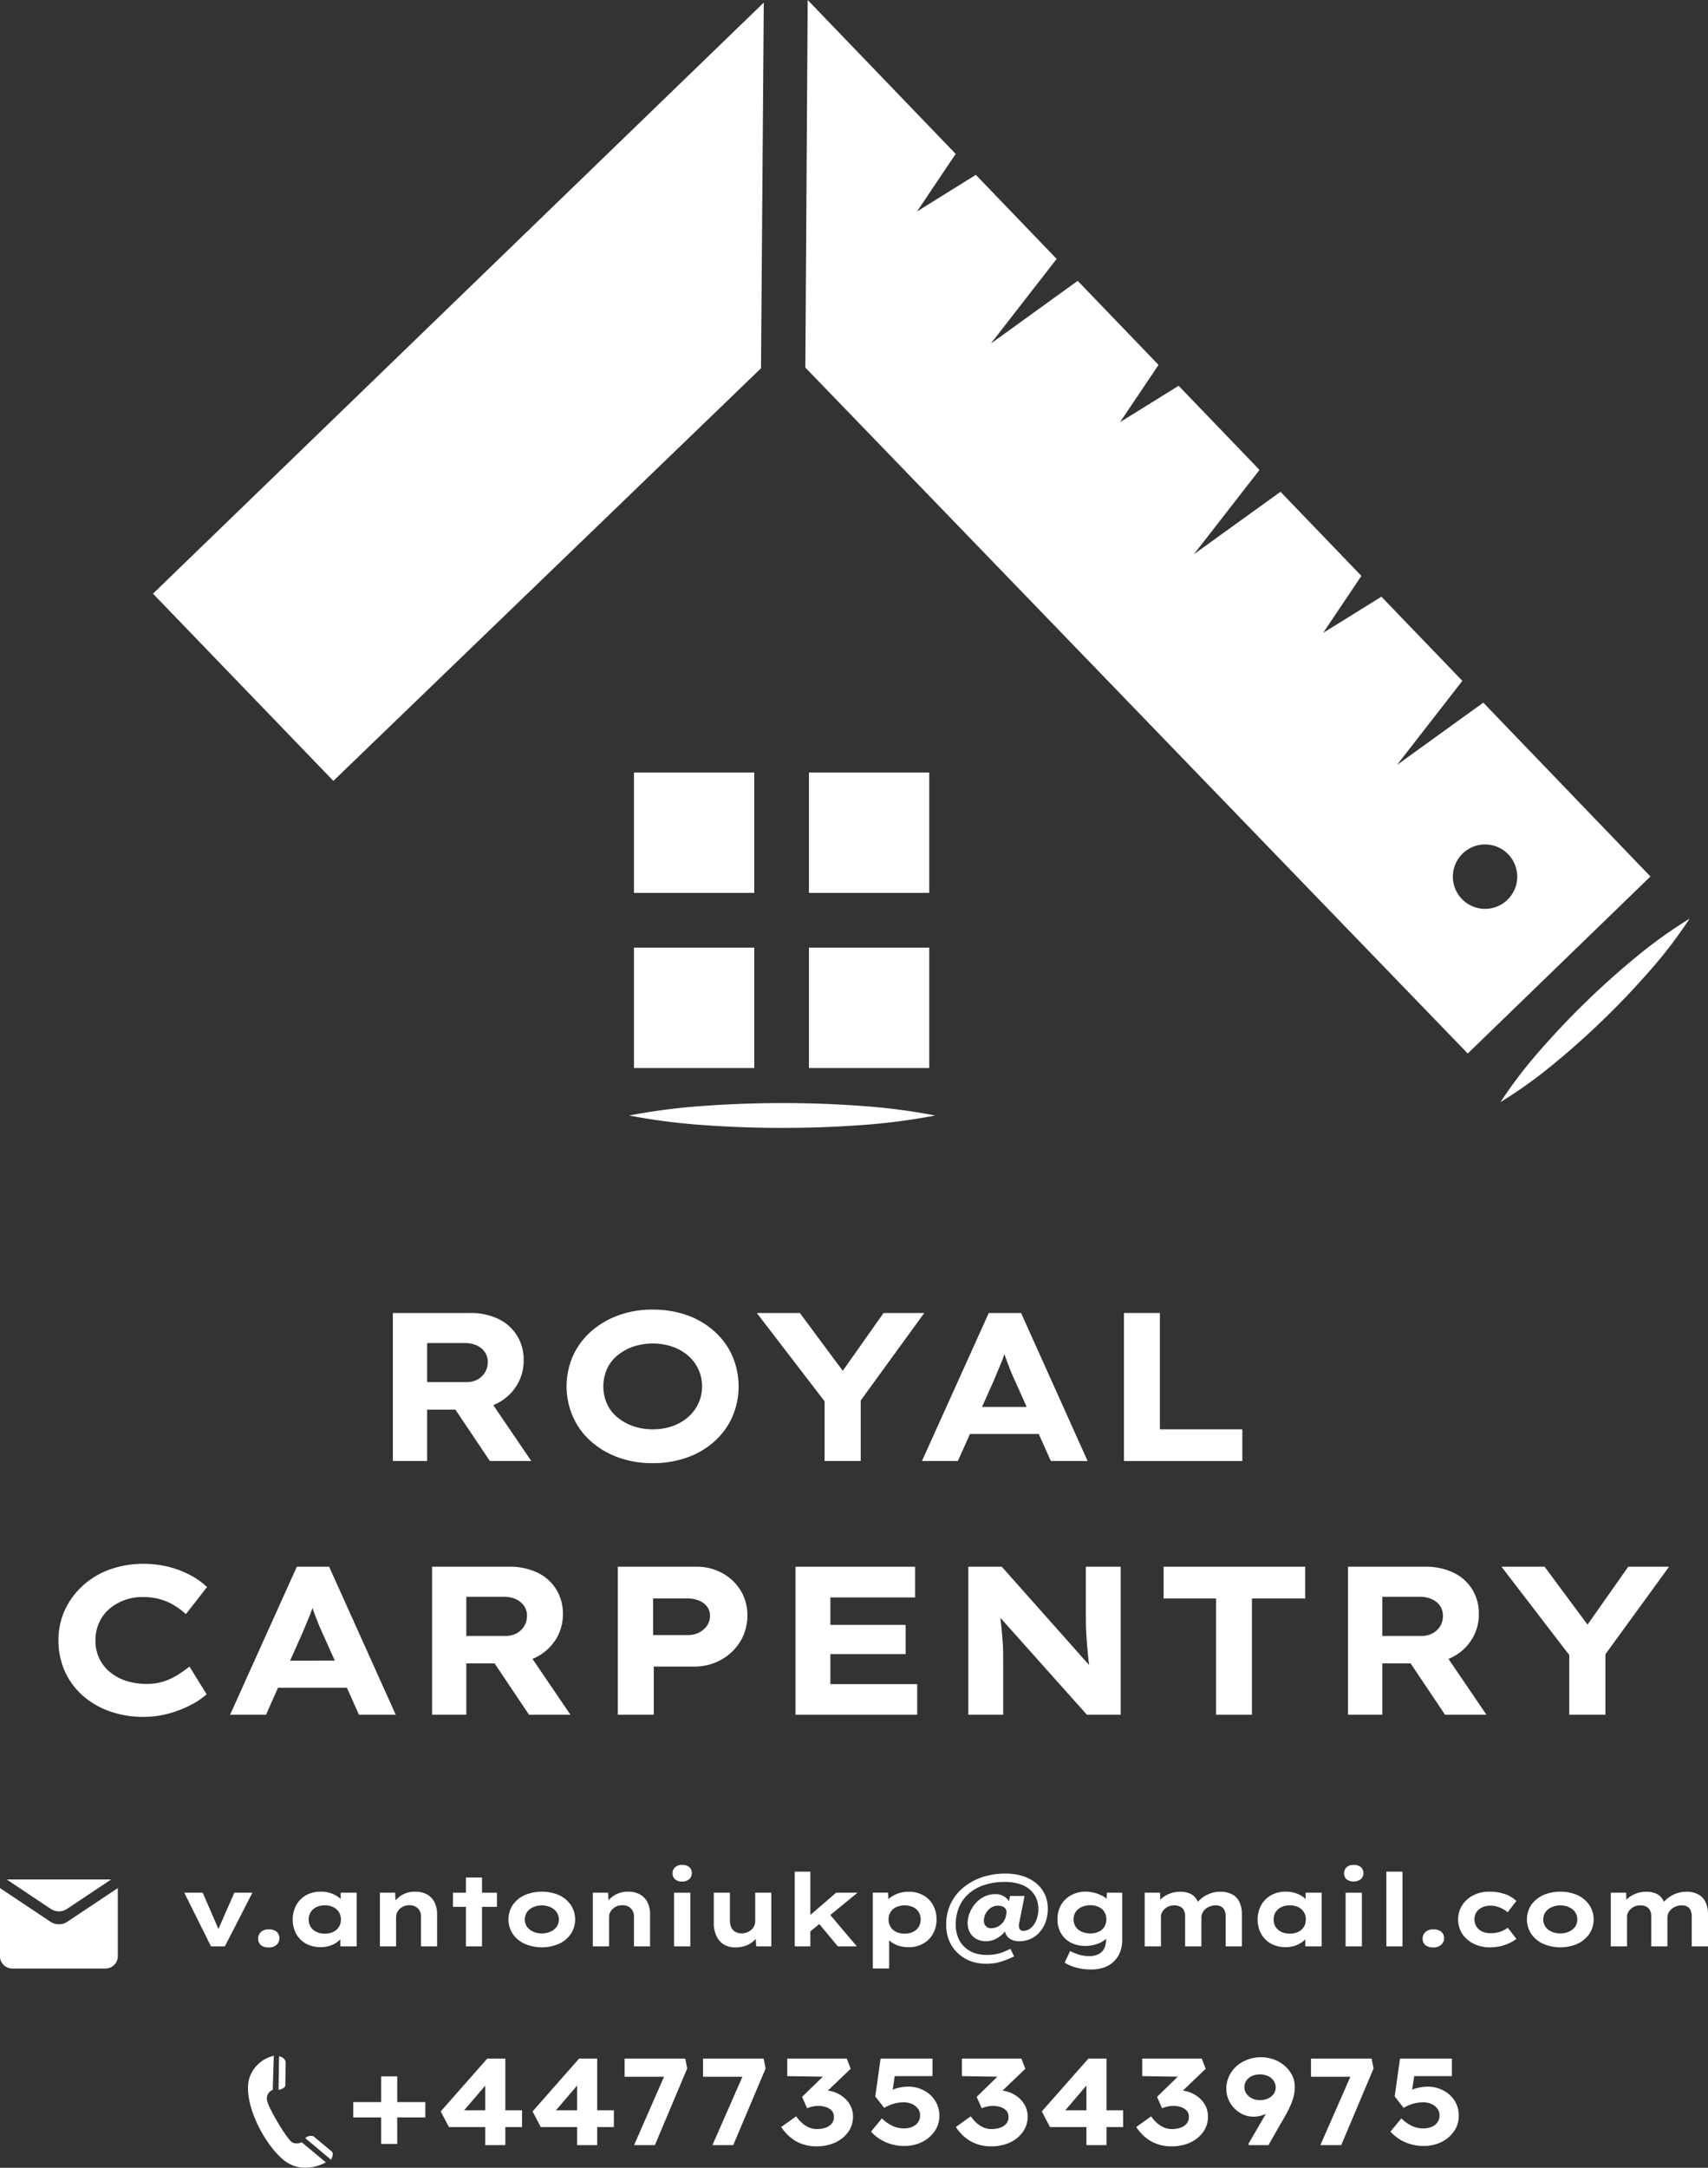 <svg xmlns="http://www.w3.org/2000/svg" id="Layer_1" data-name="Layer 1" viewBox="166.42 120 241.56 306.36">
  <rect x="166.42" y="120" width="241.56" height="306.36" fill="#333333" stroke="none"/>
  <g>
    <rect x="256.08" y="229.176" width="17.015" height="17.015" fill="#fff"/>
    <rect x="280.829" y="229.176" width="17.015" height="17.015" fill="#fff"/>
    <rect x="256.08" y="253.925" width="17.015" height="17.015" fill="#fff"/>
    <rect x="280.829" y="253.925" width="17.015" height="17.015" fill="#fff"/>
    <polygon points="274.048 172.049 274.441 120.363 188.056 203.901 213.568 230.361 274.048 172.049" fill="#fff"/>
    <path d="M399.84,243.87,376.2,219.3,363.99,228.11l9.25-11.89-11.45-11.89-8.24,5.11L358.96,201.39,347.52,189.5l-12.25,8.83,9.28-11.92L333.11,174.52l-8.28,5.14,5.44-8.09-11.43-11.88-12.28,8.86L315.86,156.59l-11.43-11.88L296.12,149.88l5.46-8.13L280.65,120l-.33,51.95L374,268.89Zm-26.55-3.25a4.551,4.551,0,1,1-.12,6.43A4.548,4.548,0,0,1,373.29,240.62Z" fill="#fff"/>
    <path d="M255.392,277.65a88.73,88.73,0,0,0,10.823,1.375c3.608.258,7.215.377,10.823.379q5.412.004,10.823-.375a87.569,87.569,0,0,0,10.823-1.38,87.567,87.567,0,0,0-10.823-1.38q-5.412-.386-10.823-.375c-3.608.002-7.215.122-10.823.379A88.73,88.73,0,0,0,255.392,277.65Z" fill="#fff"/>
    <path d="M390.777,261.539q-3.343,3.244-6.426,6.757a66.325,66.325,0,0,0-5.733,7.472,66.328,66.328,0,0,0,7.647-5.497q3.614-2.965,6.954-6.212,3.348-3.239,6.429-6.753a65.44,65.44,0,0,0,5.73-7.475,65.424,65.424,0,0,0-7.651,5.493Q394.114,258.289,390.777,261.539Z" fill="#fff"/>
    <path d="M226.83,319.22h4L235.7,326.48h5.86l-5.37-7.89q.285-.12.57-.27a6.883,6.883,0,0,0,2.72-2.49,6.586,6.586,0,0,0,1-3.57,6.443,6.443,0,0,0-.94-3.51,6.354,6.354,0,0,0-2.64-2.35,8.975,8.975,0,0,0-4.01-.84H221.98V326.48h4.85Zm0-9.41H232.15a4.146,4.146,0,0,1,1.67.32,2.859,2.859,0,0,1,1.15.93A2.383,2.383,0,0,1,235.4,312.5a2.678,2.678,0,0,1-.4,1.47,2.834,2.834,0,0,1-1.08,1.01,3.299,3.299,0,0,1-1.54.35h-5.55Z" fill="#fff"/>
    <path d="M249.97,323.67a11.805,11.805,0,0,0,3.86,2.29A14.012,14.012,0,0,0,258.74,326.78a14.212,14.212,0,0,0,4.89-.81,11.399,11.399,0,0,0,3.85-2.28,10.213,10.213,0,0,0,2.51-3.45,10.857,10.857,0,0,0,0-8.61,10.023,10.023,0,0,0-2.51-3.45,11.416,11.416,0,0,0-3.85-2.29,14.304,14.304,0,0,0-4.92-.81,13.865,13.865,0,0,0-4.87.83,11.944,11.944,0,0,0-3.85,2.28,10.073,10.073,0,0,0-2.54,3.44,10.7,10.7,0,0,0,0,8.59A9.991,9.991,0,0,0,249.97,323.67ZM252.24,313.53a5.266,5.266,0,0,1,1.45-1.93,7.336,7.336,0,0,1,2.24-1.27,8.783,8.783,0,0,1,5.61,0,6.918,6.918,0,0,1,2.22,1.28A5.782,5.782,0,0,1,265.2,313.54a5.665,5.665,0,0,1,.51,2.39,5.601,5.601,0,0,1-.51,2.39A5.781,5.781,0,0,1,263.76,320.25a6.708,6.708,0,0,1-2.21,1.29A8.412,8.412,0,0,1,258.74,322a8.498,8.498,0,0,1-2.81-.46,7.549,7.549,0,0,1-2.24-1.27,5.348,5.348,0,0,1-1.45-1.93,6.147,6.147,0,0,1,0-4.81Z" fill="#fff"/>
    <polygon points="288.15 326.48 288.15 317.92 297.14 305.56 291.38 305.56 285.61 313.73 279.54 305.56 273.45 305.56 283.04 318.04 283.04 326.48 288.15 326.48" fill="#fff"/>
    <path d="M303.6,322.66h9.73l1.71,3.82h5.2l-9.41-20.92H306.26l-9.45,20.92H301.89Zm3.47-7.77c.17-.44.35-.87.53-1.29.18-.42.36-.84.53-1.27.12-.32.24-.64.35-.95.1.31.2.61.32.92.16.43.32.86.49,1.29.17.42.35.85.55,1.27l1.78,3.97h-6.31Z" fill="#fff"/>
    <polygon points="342.12 322 330.46 322 330.46 305.56 325.38 305.56 325.38 326.48 342.12 326.48 342.12 322" fill="#fff"/>
    <path d="M195.64,359.44,193.22,355.53c-.46.36-.98.73-1.58,1.12a9.015,9.015,0,0,1-2,.96,7.858,7.858,0,0,1-2.52.37,9.258,9.258,0,0,1-2.76-.4,7.003,7.003,0,0,1-2.3-1.2,5.584,5.584,0,0,1-1.57-1.94,5.763,5.763,0,0,1-.57-2.59A5.953,5.953,0,0,1,180.48,349.24a5.478,5.478,0,0,1,1.49-1.93,6.704,6.704,0,0,1,2.12-1.19,7.317,7.317,0,0,1,2.47-.42,9.102,9.102,0,0,1,2.48.31,7.937,7.937,0,0,1,2.01.87,9.969,9.969,0,0,1,1.66,1.24L195.7,344.29a10.79,10.79,0,0,0-2.4-1.7,13.812,13.812,0,0,0-3.1-1.17A14.502,14.502,0,0,0,186.77,341.01a14.027,14.027,0,0,0-4.74.77,11.37,11.37,0,0,0-3.82,2.24,10.995,10.995,0,0,0-2.58,3.44,10.052,10.052,0,0,0-.94,4.33,10.535,10.535,0,0,0,.9,4.41,10.139,10.139,0,0,0,2.54,3.44,11.564,11.564,0,0,0,3.83,2.22,13.962,13.962,0,0,0,4.75.78,13.366,13.366,0,0,0,3.6-.48,15.859,15.859,0,0,0,3.11-1.21A10.544,10.544,0,0,0,195.64,359.44Z" fill="#fff"/>
    <path d="M217.19,362.34H222.39l-9.42-20.92H208.4L198.96,362.34H204.04l1.7-3.82h9.74Zm-9.74-7.65,1.76-3.94q.27-.66.54-1.29c.18-.42.35-.84.52-1.27.13-.32.24-.64.35-.95.1.31.2.61.32.92.16.43.33.86.5,1.29s.35.85.55,1.27l1.78,3.97Z" fill="#fff"/>
    <path d="M247.1,362.34,241.73,354.45a6.056,6.056,0,0,0,.58-.27,6.952,6.952,0,0,0,2.72-2.49,6.673,6.673,0,0,0,1-3.57,6.45,6.45,0,0,0-.95-3.51,6.234,6.234,0,0,0-2.64-2.35,8.96,8.96,0,0,0-4-.84H227.53v20.92h4.84v-7.26h4l4.87,7.26Zm-14.73-16.67h5.32A3.95,3.95,0,0,1,239.36,346a2.836,2.836,0,0,1,1.15.92,2.39,2.39,0,0,1,.44,1.44,2.719,2.719,0,0,1-.41,1.48,2.855,2.855,0,0,1-1.07,1,3.209,3.209,0,0,1-1.54.36H232.37Z" fill="#fff"/>
    <path d="M271.11,351.99a6.962,6.962,0,0,0,1.01-3.72,6.526,6.526,0,0,0-.96-3.5,6.93,6.93,0,0,0-2.59-2.45,7.469,7.469,0,0,0-3.69-.9H253.8v20.92H258.88V355.53h5.67a7.73,7.73,0,0,0,3.86-.96A7.273,7.273,0,0,0,271.11,351.99Zm-4.7-2.24a3.016,3.016,0,0,1-1.12.97,3.421,3.421,0,0,1-1.57.36H258.79v-5.17H263.72a3.995,3.995,0,0,1,1.57.3,2.7,2.7,0,0,1,1.12.83,2.084,2.084,0,0,1,.42,1.32A2.401,2.401,0,0,1,266.41,349.75Z" fill="#fff"/>
    <polygon points="296.14 358.01 283.86 358.01 283.86 353.77 294.5 353.77 294.5 349.64 283.86 349.64 283.86 345.76 295.84 345.76 295.84 341.42 278.93 341.42 278.93 362.34 296.14 362.34 296.14 358.01" fill="#fff"/>
    <path d="M324.92,362.34V341.42H319.99v7.18c0,.63.01,1.25.04,1.85.03.6.07,1.2.12,1.82s.11,1.25.17,1.9c.03.37.08.75.13,1.14L308.1,341.42h-4.73v20.92h4.93V355.35c0-.7,0-1.34-.01-1.93-.01-.59-.04-1.13-.08-1.64s-.08-1.01-.13-1.51-.1-1-.16-1.51c0-.04-.01-.07-.01-.11L320.14,362.34Z" fill="#fff"/>
    <polygon points="343.48 362.34 343.48 345.91 351.01 345.91 351.01 341.42 330.99 341.42 330.99 345.91 338.4 345.91 338.4 362.34 343.48 362.34" fill="#fff"/>
    <path d="M370.79,362.34h5.86L371.28,354.45q.285-.12.57-.27a6.884,6.884,0,0,0,2.72-2.49,6.586,6.586,0,0,0,1-3.57,6.443,6.443,0,0,0-.94-3.51,6.354,6.354,0,0,0-2.64-2.35,8.975,8.975,0,0,0-4.01-.84H357.07v20.92h4.85v-7.26h4Zm-8.87-16.67H367.24A3.982,3.982,0,0,1,368.91,346a2.837,2.837,0,0,1,1.15.92,2.385,2.385,0,0,1,.43,1.44,2.714,2.714,0,0,1-.4,1.48,2.884,2.884,0,0,1-1.08,1,3.209,3.209,0,0,1-1.54.36h-5.55Z" fill="#fff"/>
    <polygon points="396.7 341.42 390.94 349.6 384.87 341.42 378.77 341.42 388.36 353.9 388.36 362.34 393.47 362.34 393.47 353.79 402.47 341.42 396.7 341.42" fill="#fff"/>
    <polygon points="222.6 413.44 220.32 413.44 220.32 417.08 216.38 417.08 216.38 419.25 220.32 419.25 220.32 422.99 222.6 422.99 222.6 419.25 226.57 419.25 226.57 417.08 222.6 417.08 222.6 413.44" fill="#fff"/>
    <path d="M237.89,410.93h-2.56l-6.58,7.47,1.16,2.21h5.14v2.55h2.84v-2.55h2.36V418.24h-2.36Zm-2.84,7.31h-2.99l2.99-3.49Z" fill="#fff"/>
    <path d="M250.88,410.93h-2.56l-6.58,7.47,1.16,2.21h5.14v2.55h2.84v-2.55h2.36V418.24h-2.36ZM248.04,418.24h-2.99l2.99-3.5Z" fill="#fff"/>
    <polygon points="254.76 410.93 254.76 413.5 260.33 413.5 256.1 423.16 259.04 423.16 263.61 412.33 263.33 410.93 254.76 410.93" fill="#fff"/>
    <polygon points="265.85 410.93 265.85 413.5 271.42 413.5 267.18 423.16 270.12 423.16 274.7 412.33 274.42 410.93 265.85 410.93" fill="#fff"/>
    <path d="M285.82,416.48a4.425,4.425,0,0,0-1.31-.78,3.922,3.922,0,0,0-1.01-.24l3.23-3.09-.55-1.44H277.76v2.48l5.03.08-2.93,2.85.71,1.62a3.427,3.427,0,0,1,.48-.18,4.429,4.429,0,0,1,.55-.12,3.682,3.682,0,0,1,.58-.04,3.189,3.189,0,0,1,1.04.16,2.062,2.062,0,0,1,.82.5,1.294,1.294,0,0,1,.32.91,1.393,1.393,0,0,1-.34.96,2.019,2.019,0,0,1-.87.56,3.657,3.657,0,0,1-1.16.18,2.833,2.833,0,0,1-1.22-.25,3.674,3.674,0,0,1-.98-.66,5.402,5.402,0,0,1-.77-.89l-2.11,1.51a6.357,6.357,0,0,0,2.11,2.03,5.852,5.852,0,0,0,2.95.7,6.122,6.122,0,0,0,2.57-.53,4.691,4.691,0,0,0,1.84-1.49,3.718,3.718,0,0,0,.68-2.19,3.323,3.323,0,0,0-.33-1.46A3.601,3.601,0,0,0,285.82,416.48Z" fill="#fff"/>
    <path d="M297.06,415.42a4.664,4.664,0,0,0-2.22-.52,5.522,5.522,0,0,0-1.28.15,5.782,5.782,0,0,0-.89.27l.29-1.91h5.34v-2.48H290.96l-.75,5.35,1.25,1.61c.21-.11.45-.23.72-.35a5.033,5.033,0,0,1,2.07-.42,2.733,2.733,0,0,1,1.18.24,2.143,2.143,0,0,1,.82.66,1.522,1.522,0,0,1,.3.93,1.714,1.714,0,0,1-.29.98,1.879,1.879,0,0,1-.83.65,3.023,3.023,0,0,1-1.2.22,3.758,3.758,0,0,1-1.59-.36,5.179,5.179,0,0,1-1.49-1.06L289.61,421.25a5.839,5.839,0,0,0,2.04,1.48,6.411,6.411,0,0,0,2.67.55,5.611,5.611,0,0,0,2.51-.56,4.673,4.673,0,0,0,1.78-1.53,3.715,3.715,0,0,0,.66-2.15,3.865,3.865,0,0,0-.61-2.18A4.123,4.123,0,0,0,297.06,415.42Z" fill="#fff"/>
    <path d="M310.52,416.48A4.607,4.607,0,0,0,309.2,415.7a4.18,4.18,0,0,0-1-.24l3.23-3.09-.56-1.44h-8.41v2.48l5.02.08-2.93,2.85.71,1.62a3.144,3.144,0,0,1,.49-.18,4.269,4.269,0,0,1,.54-.12,3.764,3.764,0,0,1,.58-.04,3.293,3.293,0,0,1,1.05.16,1.956,1.956,0,0,1,.81.5,1.251,1.251,0,0,1,.32.91,1.435,1.435,0,0,1-.33.96,2.054,2.054,0,0,1-.88.56,3.614,3.614,0,0,1-1.16.18,2.834,2.834,0,0,1-1.22-.25,3.841,3.841,0,0,1-.98-.66,5.339,5.339,0,0,1-.76-.89l-2.11,1.51a6.264,6.264,0,0,0,2.11,2.03,5.814,5.814,0,0,0,2.94.7,6.169,6.169,0,0,0,2.58-.53,4.659,4.659,0,0,0,1.83-1.49,3.659,3.659,0,0,0,.69-2.19,3.321,3.321,0,0,0-.33-1.46A3.739,3.739,0,0,0,310.52,416.48Z" fill="#fff"/>
    <path d="M322.91,410.93H320.35l-6.59,7.47,1.16,2.21h5.15v2.55h2.84v-2.55H325.26V418.24h-2.35ZM320.07,418.24h-2.99l2.99-3.5Z" fill="#fff"/>
    <path d="M336.03,416.48a4.607,4.607,0,0,0-1.32-.78,4.18,4.18,0,0,0-1-.24l3.23-3.09-.56-1.44h-8.42v2.48l5.03.08-2.93,2.85.71,1.62a3.144,3.144,0,0,1,.49-.18,4.269,4.269,0,0,1,.54-.12,3.68,3.68,0,0,1,.58-.04,3.293,3.293,0,0,1,1.05.16,1.956,1.956,0,0,1,.81.5,1.251,1.251,0,0,1,.32.91,1.435,1.435,0,0,1-.33.96,2.054,2.054,0,0,1-.88.56,3.613,3.613,0,0,1-1.16.18,2.834,2.834,0,0,1-1.22-.25,3.841,3.841,0,0,1-.98-.66,5.339,5.339,0,0,1-.76-.89l-2.11,1.51a6.263,6.263,0,0,0,2.11,2.03,5.814,5.814,0,0,0,2.94.7,6.169,6.169,0,0,0,2.58-.53,4.731,4.731,0,0,0,1.83-1.49,3.65,3.65,0,0,0,.68-2.19,3.314,3.314,0,0,0-.32-1.46A3.741,3.741,0,0,0,336.03,416.48Z" fill="#fff"/>
    <path d="M348.14,411.98a4.957,4.957,0,0,0-1.52-.91,5.463,5.463,0,0,0-4.34.26,4.642,4.642,0,0,0-1.77,1.6,4.183,4.183,0,0,0-.65,2.28,3.889,3.889,0,0,0,.52,1.94,4.164,4.164,0,0,0,1.41,1.45,3.648,3.648,0,0,0,1.95.54,3.728,3.728,0,0,0,1.27-.22A4.017,4.017,0,0,0,345.45,418.74l-2.47,4.25.07.17h2.77l1.71-3.01c.25-.4.48-.8.71-1.22a12.993,12.993,0,0,0,.65-1.29,7.691,7.691,0,0,0,.48-1.34,5.302,5.302,0,0,0,.17-1.37,3.628,3.628,0,0,0-.37-1.62A4.376,4.376,0,0,0,348.14,411.98Zm-1.57,3.92a1.949,1.949,0,0,1-.78.65,2.654,2.654,0,0,1-1.2.25,2.3,2.3,0,0,1-1.13-.26,1.948,1.948,0,0,1-.77-.67,1.487,1.487,0,0,1-.28-.85,1.647,1.647,0,0,1,.3-1,1.949,1.949,0,0,1,.8-.64,2.768,2.768,0,0,1,1.1-.21,2.596,2.596,0,0,1,1.18.25,1.875,1.875,0,0,1,.77.67,1.639,1.639,0,0,1,.28.93A1.525,1.525,0,0,1,346.57,415.9Z" fill="#fff"/>
    <polygon points="351.83 410.93 351.83 413.5 357.4 413.5 353.16 423.16 356.11 423.16 360.68 412.33 360.4 410.93 351.83 410.93" fill="#fff"/>
    <path d="M370.52,415.42a4.663,4.663,0,0,0-2.22-.52,6.253,6.253,0,0,0-2.16.42l.29-1.91H371.76v-2.48h-7.34l-.75,5.35,1.25,1.61c.21-.11.45-.23.72-.35a5.22,5.22,0,0,1,.92-.3,5.01,5.01,0,0,1,1.15-.12,2.78,2.78,0,0,1,1.19.24,2.039,2.039,0,0,1,.81.66,1.522,1.522,0,0,1,.3.93,1.642,1.642,0,0,1-.29.98,1.907,1.907,0,0,1-.82.65,3.109,3.109,0,0,1-1.21.22,3.759,3.759,0,0,1-1.59-.36,5.182,5.182,0,0,1-1.49-1.06L363.07,421.25a5.838,5.838,0,0,0,2.04,1.48,6.411,6.411,0,0,0,2.67.55,5.611,5.611,0,0,0,2.51-.56,4.673,4.673,0,0,0,1.78-1.53A3.715,3.715,0,0,0,372.73,419.04a3.94,3.94,0,0,0-.6-2.18A4.225,4.225,0,0,0,370.52,415.42Z" fill="#fff"/>
    <path d="M207.796,422.801c-.675-.283-3.253-4.603-3.573-5.831a1.299,1.299,0,0,1,.773-1.617l.146-4.819a4.738,4.738,0,0,0-3.517,3.369c-.775,3.239,1.961,8.83,4.774,11.252s6.105.439,6.105.439l-3.417-2.84A1.62,1.62,0,0,1,207.796,422.801Z" fill="#fff"/>
    <path d="M206.773,414.703c.008-.475.054-3.327.054-3.327a1.114,1.114,0,0,0-.938-.762l-.077,4.752S206.766,415.178,206.773,414.703Z" fill="#fff"/>
    <path d="M210.782,421.929a1.114,1.114,0,0,0-1.183.249l3.644,3.052s.454-.86.09-1.165C212.969,423.76,210.782,421.929,210.782,421.929Z" fill="#fff"/>
    <polygon points="199.56 387.49 197.31 392.61 195.09 387.49 192.48 387.49 196.26 395.07 198.22 395.07 202.12 387.49 199.56 387.49" fill="#fff"/>
    <path d="M205.56,393.01a1.642,1.642,0,0,0-1.13-.34,1.565,1.565,0,0,0-1.12.38,1.291,1.291,0,0,0-.01,1.84,1.676,1.676,0,0,0,1.13.33,1.506,1.506,0,0,0,1.12-.38,1.279,1.279,0,0,0,.01-1.83Z" fill="#fff"/>
    <path d="M216.87,395.07V387.49H214.6v.9a2.612,2.612,0,0,0-.54-.43,3.953,3.953,0,0,0-1.02-.45,4.092,4.092,0,0,0-1.24-.17,4.281,4.281,0,0,0-2.09.5,3.735,3.735,0,0,0-1.39,1.4,4.333,4.333,0,0,0-.01,4.06,3.611,3.611,0,0,0,1.38,1.39,4.457,4.457,0,0,0,3.27.33,3.749,3.749,0,0,0,1.01-.46,3.214,3.214,0,0,0,.59-.49v1Zm-2.52-2.75a1.959,1.959,0,0,1-.78.7,2.713,2.713,0,0,1-1.22.25,2.582,2.582,0,0,1-1.19-.25,1.952,1.952,0,0,1-.8-.7,1.872,1.872,0,0,1-.28-1.03A1.928,1.928,0,0,1,210.36,390.23a2.027,2.027,0,0,1,.8-.7,2.579,2.579,0,0,1,1.19-.25,2.71,2.71,0,0,1,1.22.25,2.036,2.036,0,0,1,.78.7,1.928,1.928,0,0,1,.28,1.06A1.873,1.873,0,0,1,214.35,392.32Z" fill="#fff"/>
    <path d="M226.83,387.74a3.394,3.394,0,0,0-1.72-.4,3.552,3.552,0,0,0-2.63,1.1c-.04.04-.08.09-.12.13l-.05-1.08h-2.16v7.58h2.29V390.9a1.457,1.457,0,0,1,.12-.57,1.82,1.82,0,0,1,.37-.53,2.169,2.169,0,0,1,.59-.39,1.926,1.926,0,0,1,.77-.15,1.659,1.659,0,0,1,.88.19,1.41,1.41,0,0,1,.59.57,1.804,1.804,0,0,1,.2.87v4.18h2.28v-4.55a3.656,3.656,0,0,0-.36-1.66A2.585,2.585,0,0,0,226.83,387.74Z" fill="#fff"/>
    <polygon points="234.59 395.07 234.59 389.49 236.7 389.49 236.7 387.49 234.59 387.49 234.59 385.34 232.31 385.34 232.31 387.49 230.48 387.49 230.48 389.49 232.31 389.49 232.31 395.07 234.59 395.07" fill="#fff"/>
    <path d="M245.5,394.7a4.147,4.147,0,0,0,1.66-1.4,3.751,3.751,0,0,0,0-4.07A4.206,4.206,0,0,0,245.5,387.84a6.228,6.228,0,0,0-4.89,0,4.07,4.07,0,0,0-1.68,1.39,3.752,3.752,0,0,0,0,4.07A4.016,4.016,0,0,0,240.61,394.7a6.116,6.116,0,0,0,4.89,0Zm-4.55-2.4a1.867,1.867,0,0,1,0-2.06,2.096,2.096,0,0,1,.87-.7,2.924,2.924,0,0,1,1.24-.25,2.865,2.865,0,0,1,1.22.25,2.233,2.233,0,0,1,.87.7,1.867,1.867,0,0,1,0,2.06,2.305,2.305,0,0,1-.87.69,2.865,2.865,0,0,1-1.22.25,2.924,2.924,0,0,1-1.24-.25A2.159,2.159,0,0,1,240.95,392.3Z" fill="#fff"/>
    <path d="M255.87,390.02a1.699,1.699,0,0,1,.21.87v4.18H258.36v-4.55a3.656,3.656,0,0,0-.36-1.66,2.666,2.666,0,0,0-1.06-1.12,3.343,3.343,0,0,0-1.72-.4,3.552,3.552,0,0,0-2.63,1.1,1.268,1.268,0,0,0-.11.13l-.05-1.08H250.26v7.58h2.3V390.9a1.459,1.459,0,0,1,.12-.57,1.648,1.648,0,0,1,.37-.53,1.915,1.915,0,0,1,1.36-.54,1.704,1.704,0,0,1,.88.19A1.386,1.386,0,0,1,255.87,390.02Z" fill="#fff"/>
    <path d="M262.89,383.56a1.392,1.392,0,0,0-.99.33,1.088,1.088,0,0,0-.36.84,1.069,1.069,0,0,0,.36.87,1.434,1.434,0,0,0,.99.31,1.453,1.453,0,0,0,1-.33,1.072,1.072,0,0,0,.37-.85,1.06,1.06,0,0,0-.36-.86A1.488,1.488,0,0,0,262.89,383.56Z" fill="#fff"/>
    <rect x="261.75" y="387.49" width="2.3" height="7.58" fill="#fff"/>
    <path d="M273.23,391.46a1.768,1.768,0,0,1-.15.73,1.617,1.617,0,0,1-.42.55,2.039,2.039,0,0,1-1.34.49A1.793,1.793,0,0,1,270.38,393a1.284,1.284,0,0,1-.55-.64,2.758,2.758,0,0,1-.18-1.06V387.49h-2.28v4.2a4.398,4.398,0,0,0,.37,1.91,2.734,2.734,0,0,0,1.06,1.21,3.142,3.142,0,0,0,1.64.41,4.216,4.216,0,0,0,1.5-.26,3.44,3.44,0,0,0,1.13-.7c.08-.08.16-.17.23-.25l.07,1.06h2.14V387.49h-2.28Z" fill="#fff"/>
    <polygon points="284.67 387.49 281.03 390.63 281.03 384.51 278.82 384.51 278.82 395.07 281.03 395.07 281.03 392.95 282.29 391.92 284.91 395.07 287.6 395.07 283.85 390.64 287.7 387.49 284.67 387.49" fill="#fff"/>
    <path d="M292.17,394.21c.01.02.03.03.05.05a3.452,3.452,0,0,0,1.16.68,4.583,4.583,0,0,0,1.55.25,4.006,4.006,0,0,0,2.04-.5,3.614,3.614,0,0,0,1.39-1.38,4.013,4.013,0,0,0,.51-2.04,4.058,4.058,0,0,0-.5-2.04,3.521,3.521,0,0,0-1.38-1.38,4.057,4.057,0,0,0-2.04-.5,4.462,4.462,0,0,0-1.53.25A4.074,4.074,0,0,0,292.25,388.24a1.463,1.463,0,0,0-.18.16l-.05-.92h-2.16V398.2h2.31Zm.2-3.97a1.826,1.826,0,0,1,.79-.71,3.029,3.029,0,0,1,2.41,0,1.807,1.807,0,0,1,.78.69,2.109,2.109,0,0,1,0,2.1,1.862,1.862,0,0,1-.79.7,2.654,2.654,0,0,1-1.2.25,2.684,2.684,0,0,1-1.2-.25,1.806,1.806,0,0,1-.79-.7,1.917,1.917,0,0,1-.28-1.05A1.872,1.872,0,0,1,292.37,390.24Z" fill="#fff"/>
    <path d="M314.61,389.73a4.692,4.692,0,0,0-.4-1.95A4.582,4.582,0,0,0,313.04,386.21a5.558,5.558,0,0,0-1.89-1.05,8.027,8.027,0,0,0-2.56-.37,10.285,10.285,0,0,0-3.22.49A8.402,8.402,0,0,0,302.7,386.73a6.633,6.633,0,0,0-2.46,5.3,5.803,5.803,0,0,0,.4,2.19,4.945,4.945,0,0,0,1.17,1.74,5.38,5.38,0,0,0,1.78,1.16A6.26,6.26,0,0,0,305.88,397.53a7.56,7.56,0,0,0,1.41-.12,6.99,6.99,0,0,0,1.24-.36c.4-.15.84-.34,1.32-.56l-.53-1.07c-.41.2-.78.36-1.1.49a5.528,5.528,0,0,1-1.01.27,6.706,6.706,0,0,1-1.28.1,5.242,5.242,0,0,1-1.76-.29,3.936,3.936,0,0,1-1.37-.86,3.701,3.701,0,0,1-.89-1.34,4.71,4.71,0,0,1-.32-1.78,6.27,6.27,0,0,1,.5-2.55,5.221,5.221,0,0,1,1.41-1.9,6.237,6.237,0,0,1,2.19-1.18A8.986,8.986,0,0,1,308.51,385.97a6.404,6.404,0,0,1,2.56.46A3.659,3.659,0,0,1,312.7,387.76a3.591,3.591,0,0,1,.57,2.04,3.895,3.895,0,0,1-.19,1.29,3.258,3.258,0,0,1-.48.97,2.254,2.254,0,0,1-.67.61,1.565,1.565,0,0,1-.77.21.631.631,0,0,1-.4-.11.564.564,0,0,1-.21-.36,1.445,1.445,0,0,1,.01-.62l.76-3.84H309.26l-.15.77a.972.972,0,0,0-.08-.14,1.97,1.97,0,0,0-.75-.65,2.409,2.409,0,0,0-1.1-.24,3.451,3.451,0,0,0-1.57.36,4.134,4.134,0,0,0-1.24.96,4.7,4.7,0,0,0-.81,1.33,3.885,3.885,0,0,0-.29,1.43,2.756,2.756,0,0,0,.34,1.37,2.242,2.242,0,0,0,.93.9,2.777,2.777,0,0,0,1.33.31,3.12,3.12,0,0,0,1.23-.26,3.942,3.942,0,0,0,1.1-.74,3.327,3.327,0,0,0,.36-.39,1.427,1.427,0,0,0,.23.59,1.761,1.761,0,0,0,.7.58,2.376,2.376,0,0,0,1.07.22,3.78,3.78,0,0,0,2.85-1.24,4.445,4.445,0,0,0,.88-1.46A5.481,5.481,0,0,0,314.61,389.73Zm-5.9.94c-.02.11-.05.21-.07.3a2.396,2.396,0,0,1-.47.83,2.358,2.358,0,0,1-.73.53,2.142,2.142,0,0,1-.86.18.992.992,0,0,1-1.01-1.04,2.137,2.137,0,0,1,.25-1.02,2.23,2.23,0,0,1,.69-.8,1.797,1.797,0,0,1,1.06-.32,1.675,1.675,0,0,1,.67.12.922.922,0,0,1,.42.35.86.86,0,0,1,.1.53A1.853,1.853,0,0,1,308.71,390.67Z" fill="#fff"/>
    <path d="M322.56,395.43a1.787,1.787,0,0,1-.81.75,2.712,2.712,0,0,1-1.25.27,4.73,4.73,0,0,1-1.11-.12,4.817,4.817,0,0,1-.9-.27c-.27-.11-.51-.22-.73-.32l-.77,1.64a6.182,6.182,0,0,0,1.6.68,7.857,7.857,0,0,0,2.19.28,5.265,5.265,0,0,0,1.7-.26,3.731,3.731,0,0,0,2.32-2.12,4.725,4.725,0,0,0,.33-1.82V387.49h-2.16l-.05.86A1.8,1.8,0,0,0,322.48,388.02a5.884,5.884,0,0,0-.8-.37,5.076,5.076,0,0,0-.87-.23A3.96,3.96,0,0,0,320,387.34a4.173,4.173,0,0,0-2.09.5A3.67,3.67,0,0,0,316.49,389.21a3.975,3.975,0,0,0-.51,2.03,3.841,3.841,0,0,0,.49,1.97,3.466,3.466,0,0,0,1.38,1.33,4.393,4.393,0,0,0,2.05.47,5.015,5.015,0,0,0,1.57-.24,3.627,3.627,0,0,0,1.21-.62c.06-.05.11-.1.16-.15v.18A2.569,2.569,0,0,1,322.56,395.43ZM322.62,392.29a1.925,1.925,0,0,1-.79.7,2.713,2.713,0,0,1-1.2.25,2.877,2.877,0,0,1-1.25-.25,2.071,2.071,0,0,1-.84-.7,1.992,1.992,0,0,1,0-2.07,2.069,2.069,0,0,1,.84-.7,2.877,2.877,0,0,1,1.25-.26,2.698,2.698,0,0,1,1.21.26,1.835,1.835,0,0,1,.78.7,2.119,2.119,0,0,1,0,2.07Z" fill="#fff"/>
    <path d="M342.06,395.07v-4.54a4.082,4.082,0,0,0-.32-1.65,2.343,2.343,0,0,0-.99-1.12,3.487,3.487,0,0,0-1.79-.41,3.972,3.972,0,0,0-1.05.14,4.851,4.851,0,0,0-.94.38,4.393,4.393,0,0,0-.77.54,3.227,3.227,0,0,0-.37.37,2.372,2.372,0,0,0-.37-.62A2.126,2.126,0,0,0,334.52,387.54a3.492,3.492,0,0,0-1.19-.19A4.087,4.087,0,0,0,332.25,387.49a4.044,4.044,0,0,0-.91.37,3.34,3.34,0,0,0-.73.53l-.09.09-.04-.99h-2.17v7.58H330.61v-4.21a1.253,1.253,0,0,1,.13-.54,1.742,1.742,0,0,1,.37-.51,1.825,1.825,0,0,1,.58-.38,1.849,1.849,0,0,1,.74-.15,2.002,2.002,0,0,1,.9.18,1.136,1.136,0,0,1,.53.53,1.787,1.787,0,0,1,.17.78v4.3h2.3v-4.03a1.553,1.553,0,0,1,.15-.69,1.615,1.615,0,0,1,.42-.55,2.104,2.104,0,0,1,.65-.38,2.177,2.177,0,0,1,.82-.14,1.455,1.455,0,0,1,.78.19,1.133,1.133,0,0,1,.46.53,1.888,1.888,0,0,1,.15.79v4.28Z" fill="#fff"/>
    <path d="M353.34,395.07V387.49h-2.27v.9a2.616,2.616,0,0,0-.54-.43,3.881,3.881,0,0,0-1.01-.45,4.181,4.181,0,0,0-1.24-.17,4.226,4.226,0,0,0-2.09.5A3.692,3.692,0,0,0,344.79,389.24a4.333,4.333,0,0,0-.01,4.06,3.638,3.638,0,0,0,1.39,1.39,4.431,4.431,0,0,0,3.26.33,3.748,3.748,0,0,0,1.01-.46,3.213,3.213,0,0,0,.59-.49v1Zm-2.52-2.75a1.96,1.96,0,0,1-.78.7,2.713,2.713,0,0,1-1.22.25,2.582,2.582,0,0,1-1.19-.25,1.951,1.951,0,0,1-.8-.7,1.873,1.873,0,0,1-.28-1.03,1.928,1.928,0,0,1,.28-1.06,2.025,2.025,0,0,1,.8-.7,2.578,2.578,0,0,1,1.19-.25,2.709,2.709,0,0,1,1.22.25,2.036,2.036,0,0,1,.78.7A1.929,1.929,0,0,1,351.1,391.29,1.874,1.874,0,0,1,350.82,392.32Z" fill="#fff"/>
    <rect x="356.73" y="387.49" width="2.3" height="7.58" fill="#fff"/>
    <path d="M358.88,383.87a1.505,1.505,0,0,0-1.01-.31,1.418,1.418,0,0,0-1,.33,1.081,1.081,0,0,0-.35.84,1.063,1.063,0,0,0,.35.87,1.724,1.724,0,0,0,2-.02,1.072,1.072,0,0,0,.37-.85A1.06,1.06,0,0,0,358.88,383.87Z" fill="#fff"/>
    <rect x="362.49" y="384.51" width="2.28" height="10.56" fill="#fff"/>
    <path d="M368.02,393.05a1.179,1.179,0,0,0-.4.9,1.213,1.213,0,0,0,.38.94,1.677,1.677,0,0,0,1.13.33,1.506,1.506,0,0,0,1.12-.38,1.158,1.158,0,0,0,.4-.89,1.186,1.186,0,0,0-.39-.94,1.642,1.642,0,0,0-1.13-.34A1.539,1.539,0,0,0,368.02,393.05Z" fill="#fff"/>
    <path d="M376.03,389.57a2.709,2.709,0,0,1,1.2-.25,3.052,3.052,0,0,1,.92.13,4.174,4.174,0,0,1,.82.34,2.927,2.927,0,0,1,.67.47l1.24-1.6a4.224,4.224,0,0,0-1.64-.98,6.602,6.602,0,0,0-2.18-.34,4.882,4.882,0,0,0-2.26.51A4.051,4.051,0,0,0,373.22,389.25a3.808,3.808,0,0,0,0,4.04,4.044,4.044,0,0,0,1.6,1.4,4.97,4.97,0,0,0,2.31.52,6.227,6.227,0,0,0,2.11-.34,5.638,5.638,0,0,0,1.64-.85l-1.22-1.58a3.748,3.748,0,0,1-.63.38,3.591,3.591,0,0,1-.8.28,3.836,3.836,0,0,1-1,.11,2.779,2.779,0,0,1-1.19-.24,1.804,1.804,0,0,1-.8-.69,1.861,1.861,0,0,1-.29-1.01,1.816,1.816,0,0,1,.28-1.02A1.917,1.917,0,0,1,376.03,389.57Z" fill="#fff"/>
    <path d="M389.54,387.84a6.228,6.228,0,0,0-4.89,0,4.2,4.2,0,0,0-1.68,1.39,3.751,3.751,0,0,0,0,4.07,4.142,4.142,0,0,0,1.68,1.4,6.116,6.116,0,0,0,4.89,0,4.081,4.081,0,0,0,1.66-1.4,3.699,3.699,0,0,0,0-4.07A4.138,4.138,0,0,0,389.54,387.84Zm-.35,4.46a2.16,2.16,0,0,1-.87.69,2.865,2.865,0,0,1-1.22.25,2.925,2.925,0,0,1-1.24-.25,2.159,2.159,0,0,1-.87-.69,1.866,1.866,0,0,1,0-2.06,2.097,2.097,0,0,1,.87-.7,2.925,2.925,0,0,1,1.24-.25,2.865,2.865,0,0,1,1.22.25,2.097,2.097,0,0,1,.87.7,1.866,1.866,0,0,1,0,2.06Z" fill="#fff"/>
    <path d="M407.66,388.88a2.363,2.363,0,0,0-1-1.12,3.447,3.447,0,0,0-1.78-.41,3.969,3.969,0,0,0-1.05.14,4.6,4.6,0,0,0-.94.38,4.052,4.052,0,0,0-.77.54,3.228,3.228,0,0,0-.37.37,2.393,2.393,0,0,0-.38-.62,2.041,2.041,0,0,0-.93-.62,3.532,3.532,0,0,0-1.19-.19,4.088,4.088,0,0,0-1.08.14,3.869,3.869,0,0,0-.91.37,3.113,3.113,0,0,0-.73.53l-.09.09-.04-.99h-2.17v7.58h2.3v-4.21a1.393,1.393,0,0,1,.12-.54,1.782,1.782,0,0,1,.38-.51,1.916,1.916,0,0,1,1.32-.53,2.002,2.002,0,0,1,.9.18,1.183,1.183,0,0,1,.53.53,1.787,1.787,0,0,1,.17.78v4.3h2.29v-4.03a1.553,1.553,0,0,1,.15-.69,1.642,1.642,0,0,1,.43-.55,2.102,2.102,0,0,1,.65-.38A2.16,2.16,0,0,1,404.28,389.28a1.468,1.468,0,0,1,.79.19,1.134,1.134,0,0,1,.46.53,1.888,1.888,0,0,1,.15.79v4.28h2.3v-4.54A4.079,4.079,0,0,0,407.66,388.88Z" fill="#fff"/>
    <path d="M173.552,391.591l-7.137-4.758v9.628a1.742,1.742,0,0,0,1.742,1.742h13.183a1.742,1.742,0,0,0,1.742-1.742v-9.625l-7.137,4.755A2.158,2.158,0,0,1,173.552,391.591Z" fill="#fff"/>
    <path d="M175.885,389.784l6.247-4.164H167.369l6.244,4.164A2.048,2.048,0,0,0,175.885,389.784Z" fill="#fff"/>
  </g>
</svg>